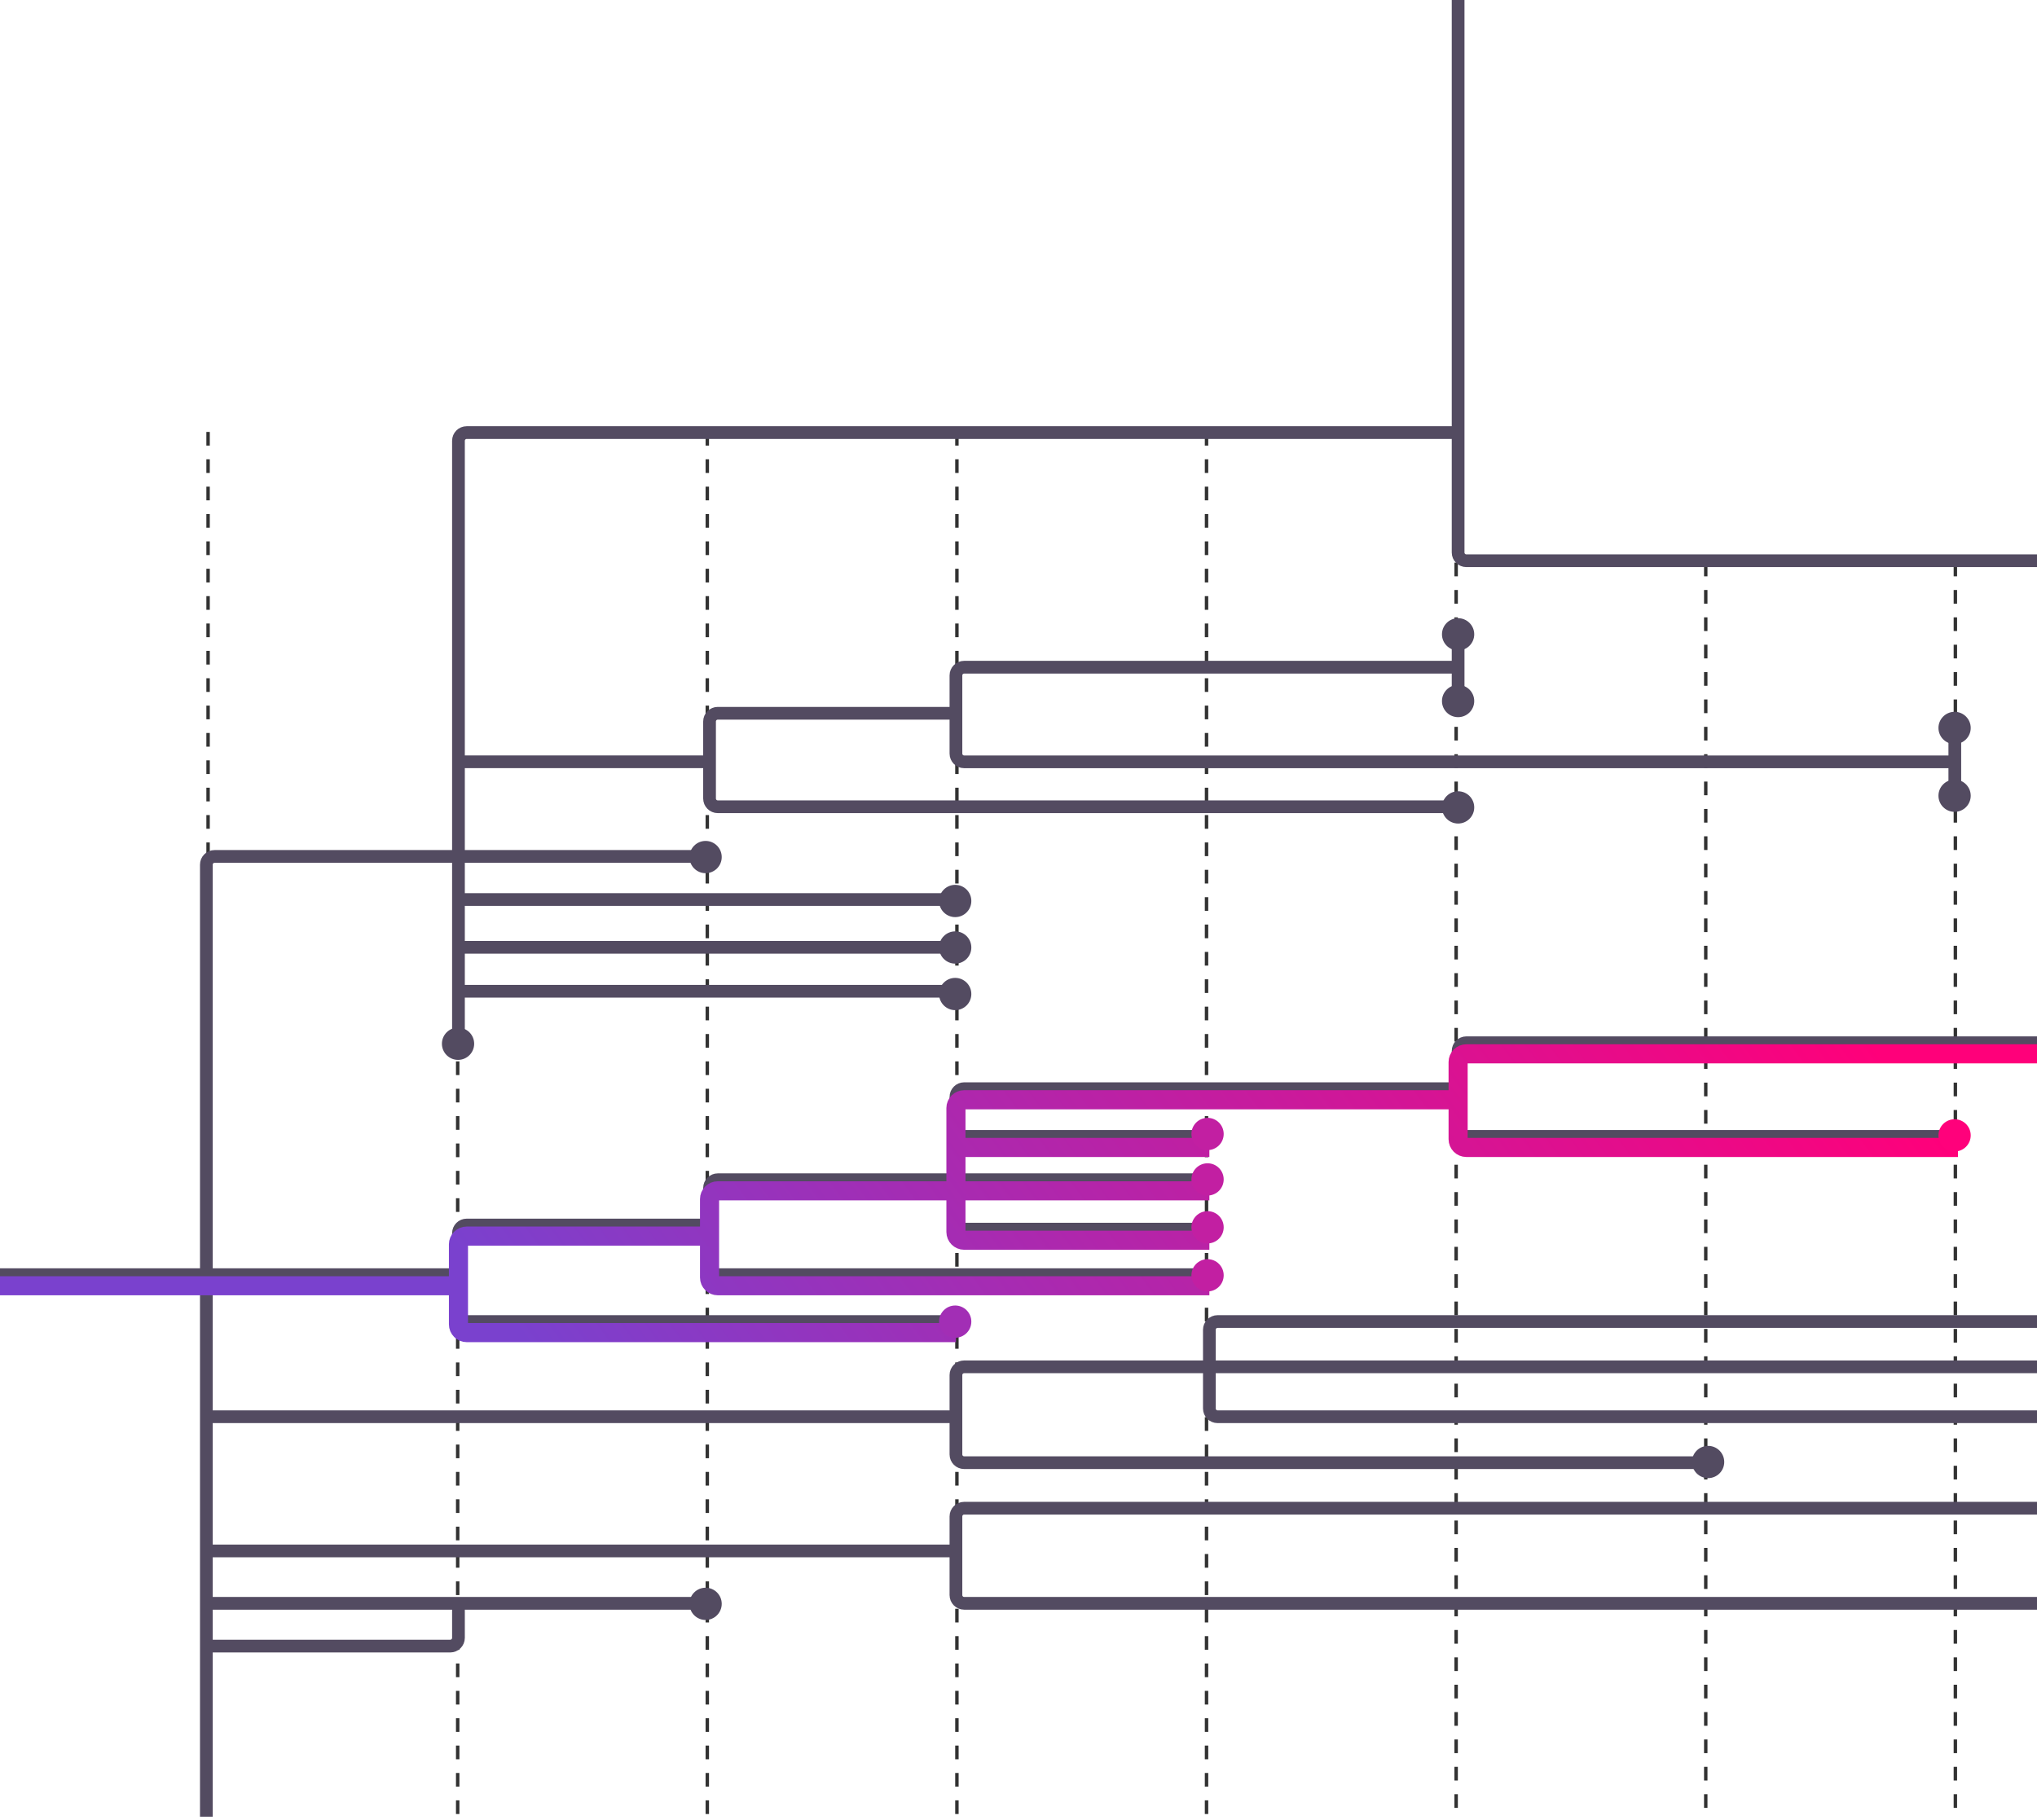 <svg width="320" height="286" viewBox="0 0 320 286" fill="none" xmlns="http://www.w3.org/2000/svg">
<line x1="71.9" y1="67.862" x2="71.9" y2="285.883" stroke="#323232" stroke-width="0.539" stroke-dasharray="2.15 2.15"/>
<line x1="111.113" y1="67.862" x2="111.113" y2="285.883" stroke="#323232" stroke-width="0.539" stroke-dasharray="2.15 2.15"/>
<line x1="150.325" y1="67.862" x2="150.325" y2="285.883" stroke="#323232" stroke-width="0.539" stroke-dasharray="2.15 2.15"/>
<line x1="189.538" y1="67.862" x2="189.538" y2="285.883" stroke="#323232" stroke-width="0.539" stroke-dasharray="2.15 2.15"/>
<line x1="228.751" y1="88.397" x2="228.751" y2="285.883" stroke="#323232" stroke-width="0.539" stroke-dasharray="2.15 2.15"/>
<line x1="267.964" y1="88.397" x2="267.964" y2="285.883" stroke="#323232" stroke-width="0.539" stroke-dasharray="2.15 2.15"/>
<line x1="307.176" y1="88.397" x2="307.176" y2="285.883" stroke="#323232" stroke-width="0.539" stroke-dasharray="2.15 2.15"/>
<line x1="32.688" y1="67.862" x2="32.688" y2="285.883" stroke="#323232" stroke-width="0.539" stroke-dasharray="2.15 2.15"/>
<path d="M72.021 134.558H33.711C32.997 134.558 32.418 135.137 32.418 135.851L32.418 200.271M72.021 134.558V141.331M72.021 134.558V119.686M72.021 134.558H111.465M229.061 67.964H73.314C72.6 67.964 72.021 68.543 72.021 69.256V119.686M229.061 67.964V-32.612M229.061 67.964V86.807C229.061 87.52 229.64 88.099 230.354 88.099H320M32.418 285.431V258.629M32.418 258.629H70.728C71.442 258.629 72.021 258.05 72.021 257.336V251.907M32.418 258.629V251.907M72.021 251.907H111.465M72.021 251.907H32.418M32.418 243.678V237.654V222.593M32.418 243.678H150.172M32.418 243.678V251.907M150.172 243.678V250.615C150.172 251.329 150.751 251.907 151.465 251.907H320M150.172 243.678V238.257C150.172 237.543 150.751 236.965 151.465 236.965H320M32.418 222.593H150.172M32.418 222.593L32.418 200.271M150.172 222.593V216.045C150.172 215.331 150.751 214.752 151.465 214.752H189.985M150.172 222.593V228.518C150.172 229.232 150.751 229.81 151.465 229.81H268.137M320 214.752H189.985M189.985 214.752V221.3C189.985 222.014 190.564 222.593 191.278 222.593H320M189.985 214.752V208.927C189.985 208.213 190.564 207.634 191.278 207.634H320M32.418 200.271H72.021M32.418 200.271H-7.796M72.021 200.271L72.021 193.763C72.021 193.049 72.6 192.47 73.314 192.47H111.465M72.021 200.271V206.341C72.021 207.055 72.6 207.634 73.314 207.634H150.172M111.465 192.47V186.65C111.465 185.936 112.044 185.357 112.758 185.357H150.172M111.465 192.47V198.978C111.465 199.692 112.044 200.271 112.758 200.271H189.985M150.172 185.357V191.825C150.172 192.539 150.751 193.118 151.465 193.118H189.985M150.172 185.357H189.985M150.172 185.357V178.541M229.061 171.05H151.465C150.751 171.05 150.172 171.629 150.172 172.343V178.541M229.061 171.05V165.125C229.061 164.411 229.64 163.832 230.354 163.832H320M229.061 171.05V177.248C229.061 177.962 229.64 178.541 230.354 178.541H307.581M150.172 178.541H189.985M72.021 163.64V155.744M72.021 155.744H150.172M72.021 155.744V148.841M72.021 148.841H150.172M72.021 148.841V141.331M72.021 141.331H150.172M72.021 119.686H111.465M111.465 119.686V113.359C111.465 112.645 112.044 112.066 112.758 112.066H150.172M111.465 119.686V125.461C111.465 126.175 112.044 126.754 112.758 126.754H229.061M150.172 112.066V106.12C150.172 105.406 150.751 104.828 151.465 104.828H229.061M150.172 112.066V118.402C150.172 119.116 150.751 119.695 151.465 119.695H307.089M229.061 104.828V101.481M229.061 104.828V108.174M307.089 119.695V115.432M307.089 119.695C307.089 119.695 307.089 122.546 307.089 124.373" stroke="#534B61" stroke-width="2"/>
<circle cx="110.844" cy="251.99" r="2.534" fill="#534B61"/>
<circle cx="71.956" cy="163.991" r="2.534" fill="#534B61"/>
<circle cx="110.844" cy="134.658" r="2.534" fill="#534B61"/>
<circle cx="150.056" cy="141.56" r="2.534" fill="#534B61"/>
<circle cx="229.059" cy="99.662" r="2.534" fill="#534B61"/>
<circle cx="229.059" cy="110.145" r="2.534" fill="#534B61"/>
<circle cx="229.059" cy="126.857" r="2.534" fill="#534B61"/>
<circle cx="307.054" cy="114.371" r="2.534" fill="#534B61"/>
<circle cx="307.054" cy="125.022" r="2.534" fill="#534B61"/>
<circle cx="150.056" cy="148.868" r="2.534" fill="#534B61"/>
<circle cx="150.056" cy="156.176" r="2.534" fill="#534B61"/>
<circle cx="268.333" cy="229.704" r="2.534" fill="#534B61"/>
<g filter="url(#filter0_d_132:3253)">
<path d="M72.021 200.288H32.418H-7.796M72.021 200.288L72.021 193.78C72.021 193.066 72.6 192.487 73.314 192.487H111.465M72.021 200.288V206.359C72.021 207.072 72.6 207.651 73.314 207.651H150.172M111.465 192.487V186.667C111.465 185.953 112.044 185.374 112.758 185.374H150.172M111.465 192.487V198.995C111.465 199.709 112.044 200.288 112.758 200.288H189.985M150.172 185.374V191.842C150.172 192.556 150.751 193.135 151.465 193.135H189.985M150.172 185.374H189.985M150.172 185.374V178.558M229.061 171.067H151.465C150.751 171.067 150.172 171.646 150.172 172.36V178.558M229.061 171.067V165.142C229.061 164.428 229.64 163.849 230.354 163.849H320M229.061 171.067V177.265C229.061 177.979 229.64 178.558 230.354 178.558H307.581M150.172 178.558H189.985" stroke="url(#paint0_linear_132:3253)" stroke-width="3"/>
</g>
<circle cx="189.7" cy="178.167" r="2.534" fill="#C21FA2"/>
<circle cx="189.7" cy="185.305" r="2.534" fill="#C21FA2"/>
<circle cx="189.7" cy="192.826" r="2.534" fill="#C21FA2"/>
<circle cx="189.7" cy="200.371" r="2.534" fill="#C21FA2"/>
<circle cx="307.054" cy="178.386" r="2.534" fill="#FF017B"/>
<circle cx="150.056" cy="207.651" r="2.534" fill="#A22EB5"/>
<defs>
<filter id="filter0_d_132:3253" x="-9.519" y="162.349" width="331.243" height="50.249" filterUnits="userSpaceOnUse" color-interpolation-filters="sRGB">
<feFlood flood-opacity="0" result="BackgroundImageFix"/>
<feColorMatrix in="SourceAlpha" type="matrix" values="0 0 0 0 0 0 0 0 0 0 0 0 0 0 0 0 0 0 127 0" result="hardAlpha"/>
<feOffset dy="1.724"/>
<feGaussianBlur stdDeviation="0.862"/>
<feComposite in2="hardAlpha" operator="out"/>
<feColorMatrix type="matrix" values="0 0 0 0 0 0 0 0 0 0 0 0 0 0 0 0 0 0 0.5 0"/>
<feBlend mode="normal" in2="BackgroundImageFix" result="effect1_dropShadow_132:3253"/>
<feBlend mode="normal" in="SourceGraphic" in2="effect1_dropShadow_132:3253" result="shape"/>
</filter>
<linearGradient id="paint0_linear_132:3253" x1="8.521" y1="206.279" x2="214.661" y2="54.205" gradientUnits="userSpaceOnUse">
<stop offset="0.226" stop-color="#7A41CE"/>
<stop offset="1" stop-color="#FF007A"/>
</linearGradient>
</defs>
</svg>

